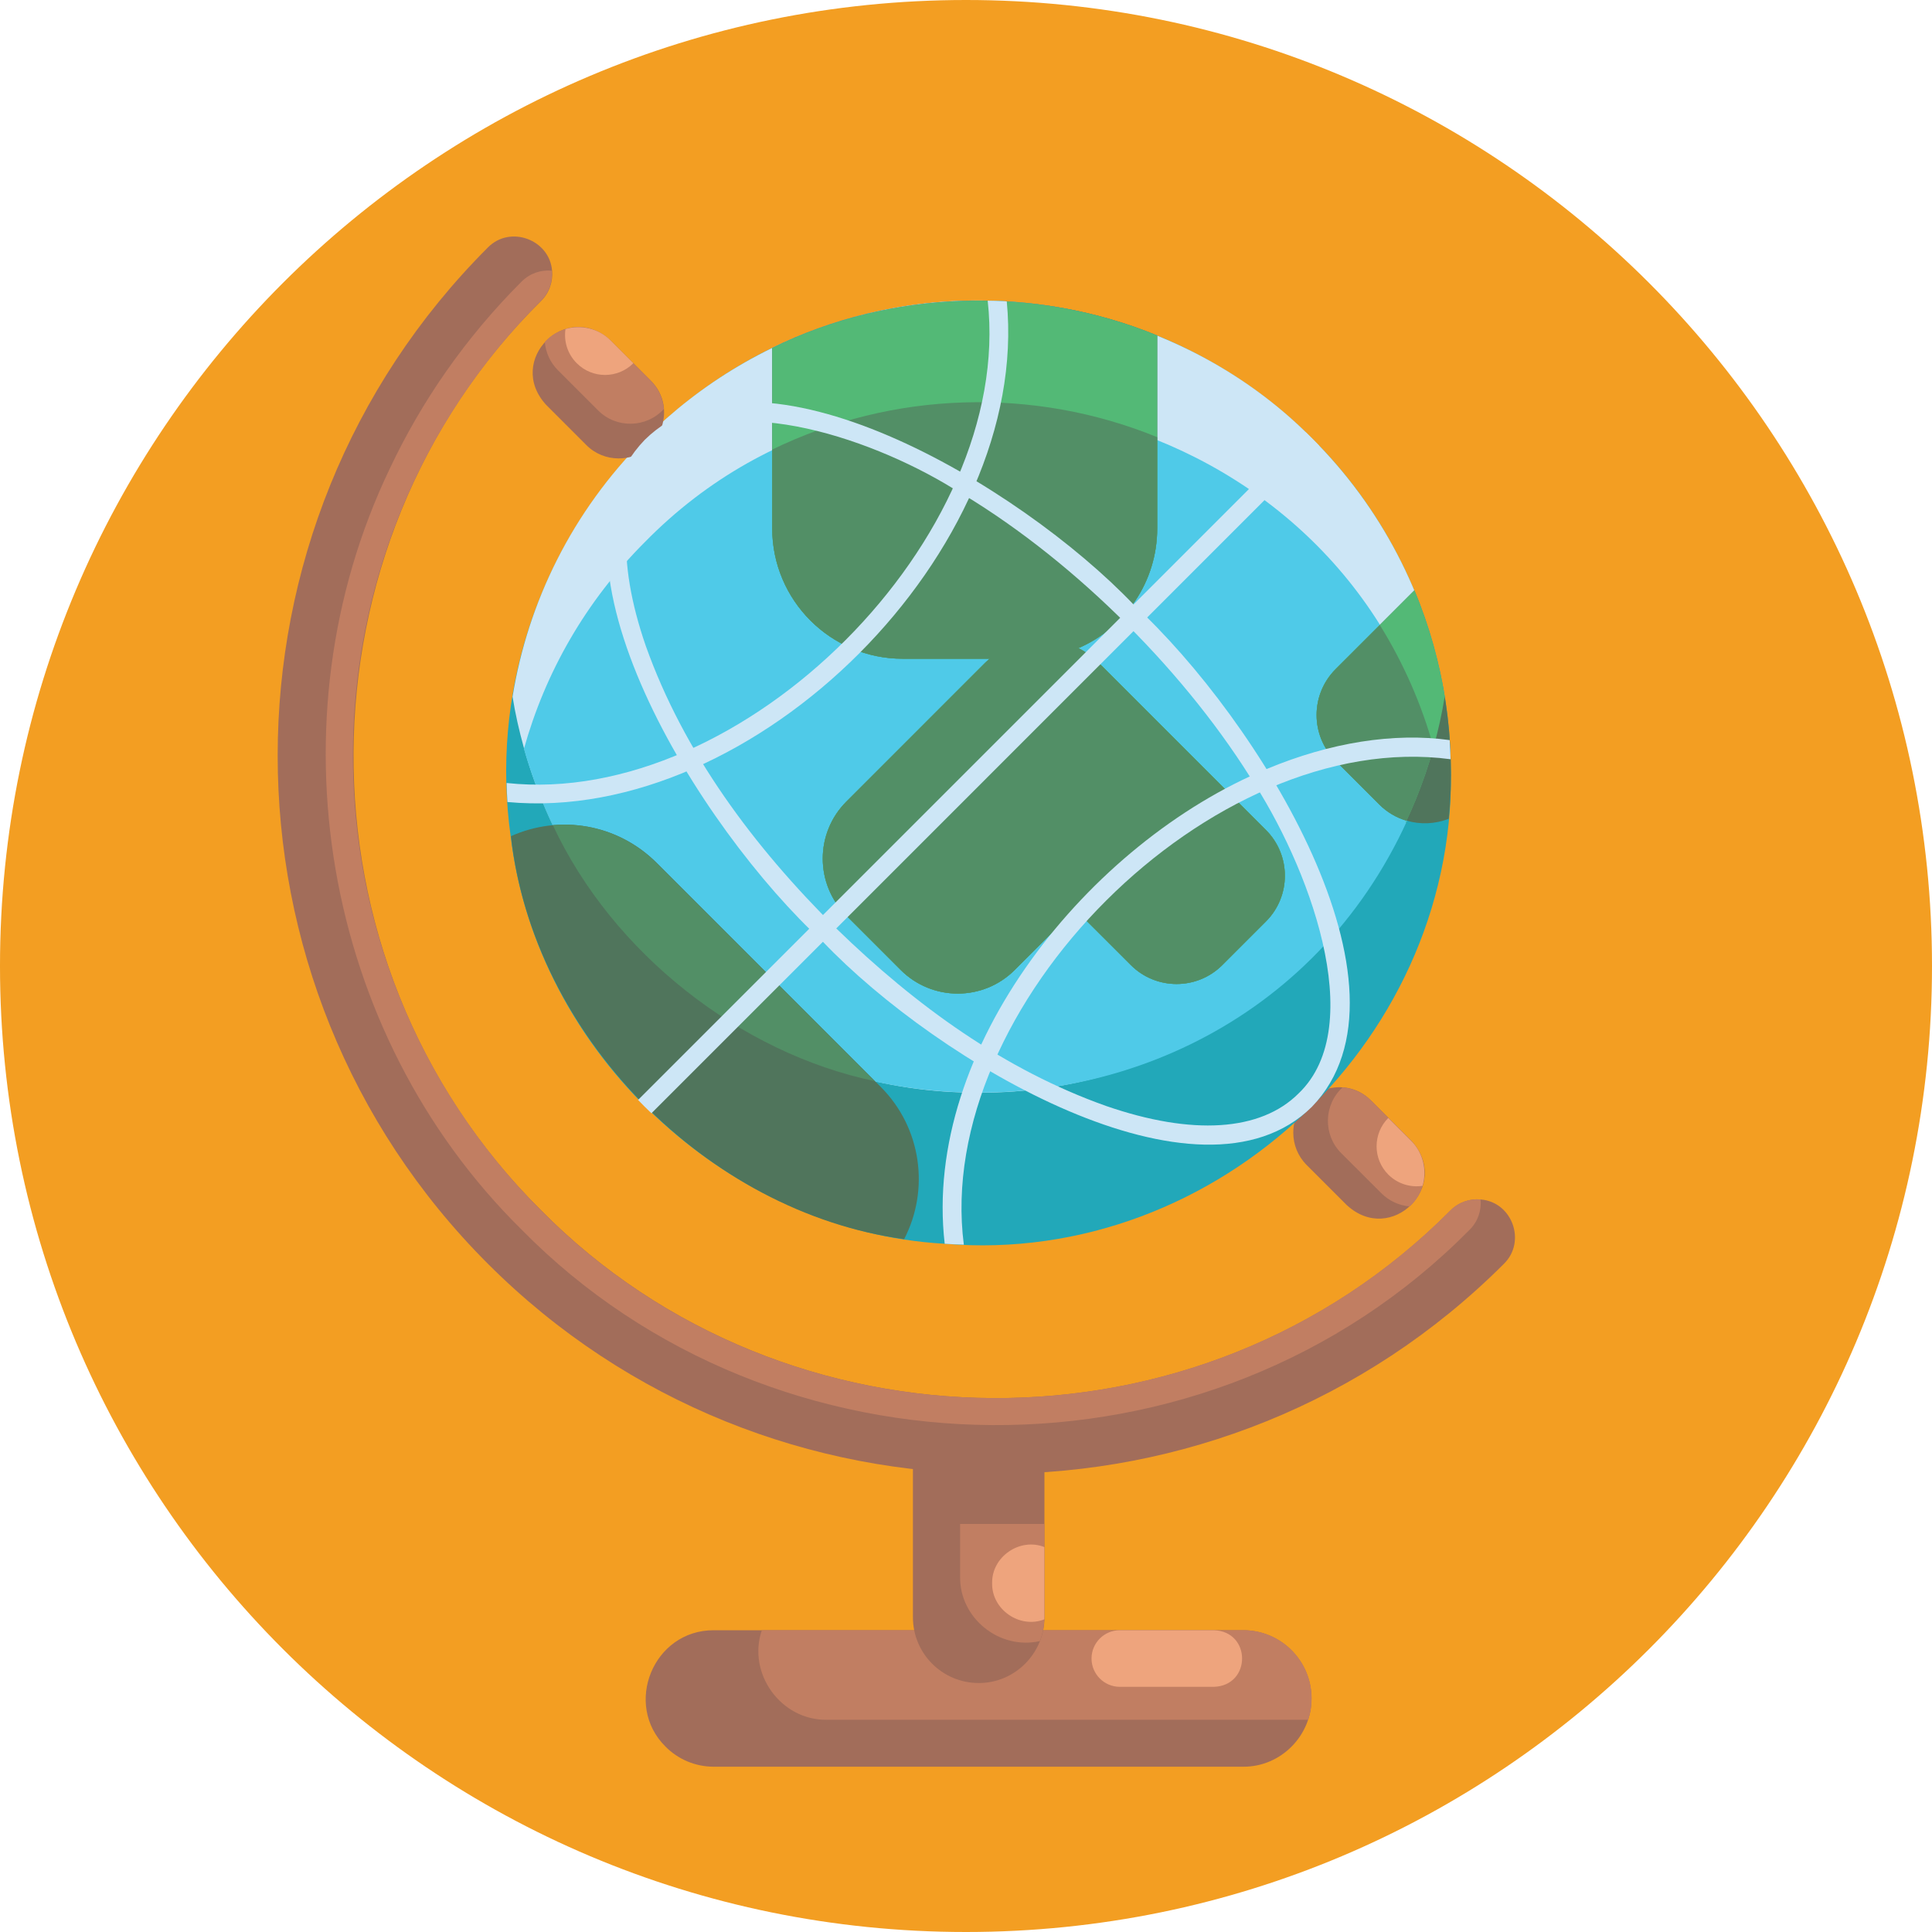 <svg width="40" height="40" viewBox="0 0 40 40" fill="none" xmlns="http://www.w3.org/2000/svg">
<path d="M20 40C31.046 40 40 31.046 40 20C40 8.954 31.046 0 20 0C8.954 0 -6.10352e-05 8.954 -6.10352e-05 20C-6.10352e-05 31.046 8.954 40 20 40Z" fill="#F39E22"/>
<path d="M27.883 24.95L27.053 24.12C26.869 23.936 26.776 23.695 26.776 23.453C26.771 22.623 27.798 22.191 28.387 22.786L29.218 23.616C30.067 24.536 28.805 25.8 27.883 24.95Z" fill="#A26D5A"/>
<path d="M28.599 24.704L27.768 23.874C27.39 23.497 27.403 22.873 27.797 22.513C28.012 22.531 28.221 22.621 28.385 22.786L29.215 23.616C29.597 23.996 29.577 24.623 29.187 24.977C28.972 24.96 28.763 24.868 28.599 24.704Z" fill="#C17E62"/>
<path d="M28.743 24.318C28.42 23.995 28.42 23.47 28.743 23.146L29.214 23.617C29.467 23.87 29.546 24.231 29.452 24.552C29.201 24.589 28.936 24.511 28.743 24.318Z" fill="#EEA47D"/>
<path d="M27.174 9.086C28.929 10.826 29.975 13.25 30.033 15.72C30.268 21.428 25.22 26.228 19.56 25.751C15.053 25.498 11.103 21.788 10.572 17.31C9.759 11.447 14.415 6.125 20.398 6.223C22.92 6.249 25.396 7.293 27.174 9.086Z" fill="#22A8B9"/>
<path d="M27.175 9.086C28.581 10.486 29.543 12.322 29.886 14.277C29.9 14.352 29.921 14.429 29.896 14.505C29.867 14.667 29.837 14.832 29.799 14.991C29.682 15.528 29.512 16.053 29.307 16.561C27.834 20.196 24.185 22.647 20.261 22.622C16.395 22.644 12.796 20.272 11.281 16.717L11.282 16.717C11.207 16.548 11.141 16.375 11.077 16.202C10.99 15.963 10.912 15.72 10.844 15.474C10.844 15.474 10.844 15.473 10.844 15.473C10.748 15.127 10.668 14.778 10.612 14.424C10.929 12.47 11.841 10.594 13.348 9.086C14.511 7.92 15.972 7.054 17.557 6.603C20.916 5.614 24.715 6.585 27.175 9.086Z" fill="#CDE6F6"/>
<path d="M13.352 11.222C12.118 12.456 11.284 13.937 10.847 15.506C13.606 24.996 26.928 24.991 29.683 15.506C27.782 8.393 18.54 5.927 13.352 11.222Z" fill="#4FCAE8"/>
<path d="M23.959 6.946V9.05V10.938C23.959 12.05 23.288 13.004 22.328 13.419C22.481 13.496 22.625 13.599 22.754 13.727L23.878 14.852C23.888 14.862 23.898 14.874 23.909 14.883L26.21 17.183C26.733 17.707 26.733 18.555 26.21 19.078L25.308 19.98C24.784 20.503 23.936 20.503 23.413 19.98L22.262 18.83L21.01 20.081C20.358 20.734 19.3 20.734 18.648 20.081L17.524 18.957C16.871 18.305 16.871 17.247 17.524 16.595L20.391 13.727C20.423 13.696 20.456 13.667 20.488 13.638H18.688C17.198 13.638 15.989 12.429 15.988 10.938C15.987 10.03 15.989 8.121 15.988 7.204C18.451 5.994 21.423 5.902 23.959 6.946Z" fill="#50755C"/>
<path d="M13.596 17.864L18.232 22.5C19.086 23.354 19.248 24.637 18.719 25.655C14.618 25.099 11.031 21.418 10.579 17.312C11.586 16.86 12.782 17.054 13.596 17.864Z" fill="#50755C"/>
<path d="M29.284 12.223C29.907 13.708 30.151 15.349 29.995 16.951C29.716 17.062 29.406 17.075 29.12 16.99L29.12 16.991C28.912 16.929 28.717 16.817 28.553 16.652L27.651 15.75C27.128 15.227 27.128 14.379 27.651 13.855L29.284 12.223Z" fill="#50755C"/>
<path d="M11.445 17.082C11.328 16.841 11.223 16.595 11.128 16.346C11.224 16.595 11.329 16.841 11.446 17.082C12.212 17.016 13.001 17.276 13.588 17.863L18.108 22.383C15.325 21.801 12.683 19.735 11.445 17.082Z" fill="#528F66"/>
<path d="M11.004 15.976C10.975 15.889 10.947 15.802 10.92 15.714C10.947 15.802 10.975 15.889 11.004 15.976Z" fill="#53B976"/>
<path d="M10.914 15.713C10.905 15.683 10.896 15.653 10.887 15.623C10.896 15.653 10.905 15.683 10.914 15.713Z" fill="#53B976"/>
<path d="M11.031 16.057C11.021 16.03 11.012 16.003 11.003 15.977C11.012 16.003 11.021 16.03 11.031 16.057Z" fill="#53B976"/>
<path d="M10.847 15.475C10.847 15.474 10.848 15.473 10.848 15.473C10.862 15.523 10.876 15.574 10.891 15.624C10.876 15.574 10.861 15.524 10.847 15.475Z" fill="#53B976"/>
<path d="M11.132 16.345C11.095 16.249 11.06 16.152 11.027 16.056C11.061 16.152 11.095 16.249 11.132 16.345Z" fill="#53B976"/>
<path d="M28.955 17.331C29.013 17.219 29.069 17.105 29.122 16.99C29.069 17.105 29.013 17.218 28.955 17.331Z" fill="#53B976"/>
<path d="M29.284 12.222C29.578 12.925 29.79 13.663 29.912 14.415C29.856 14.771 29.777 15.123 29.68 15.471C29.681 15.472 29.68 15.472 29.681 15.473C29.578 15.846 29.45 16.213 29.304 16.572C29.302 16.575 29.3 16.579 29.299 16.582C29.243 16.719 29.183 16.856 29.12 16.99C28.913 16.928 28.717 16.816 28.553 16.651L27.651 15.749C27.128 15.226 27.128 14.378 27.651 13.854L29.284 12.222Z" fill="#53B976"/>
<path d="M23.959 6.946V9.05V10.938C23.959 12.05 23.288 13.004 22.328 13.419C22.481 13.496 22.625 13.599 22.754 13.727L23.878 14.852C23.888 14.862 23.898 14.874 23.909 14.883L26.21 17.183C26.733 17.707 26.733 18.555 26.21 19.078L25.308 19.98C24.784 20.503 23.936 20.503 23.413 19.98L22.262 18.83L21.01 20.081C20.358 20.734 19.3 20.734 18.648 20.081L17.524 18.957C16.871 18.305 16.871 17.247 17.524 16.595L20.391 13.727C20.423 13.696 20.456 13.667 20.488 13.638H18.688C17.198 13.638 15.989 12.429 15.988 10.938C15.987 10.03 15.989 8.121 15.988 7.204C18.451 5.994 21.423 5.902 23.959 6.946Z" fill="#53B976"/>
<path d="M23.959 10.939C23.959 12.05 23.287 13.005 22.327 13.419C22.48 13.497 22.625 13.6 22.753 13.728L23.877 14.852C23.887 14.863 23.897 14.874 23.908 14.883L26.209 17.184C26.732 17.707 26.732 18.556 26.209 19.079L25.307 19.981C24.784 20.504 23.935 20.504 23.412 19.981L22.261 18.831L21.009 20.082C20.357 20.735 19.3 20.735 18.647 20.082L17.523 18.958C16.871 18.306 16.871 17.248 17.523 16.596L20.391 13.728C20.422 13.697 20.455 13.667 20.487 13.639H18.688C17.197 13.639 15.988 12.43 15.987 10.939V9.308C18.488 8.092 21.4 8.007 23.959 9.051L23.959 10.939Z" fill="#528F66"/>
<path d="M28.568 12.94C29.064 13.739 29.436 14.593 29.681 15.476C29.537 15.993 29.35 16.502 29.12 16.992C28.912 16.931 28.717 16.819 28.553 16.654L27.651 15.752C27.128 15.229 27.128 14.381 27.651 13.857L28.568 12.94Z" fill="#528F66"/>
<path d="M11.309 8.384L12.139 9.214C12.323 9.399 12.564 9.491 12.806 9.491C13.636 9.496 14.068 8.469 13.473 7.88L12.643 7.05C11.723 6.2 10.459 7.462 11.309 8.384Z" fill="#A26D5A"/>
<path d="M11.552 7.666L12.383 8.497C12.76 8.876 13.384 8.863 13.744 8.468C13.726 8.254 13.636 8.045 13.471 7.881L12.641 7.051C12.261 6.668 11.633 6.688 11.28 7.079C11.297 7.293 11.389 7.503 11.552 7.666Z" fill="#C17E62"/>
<path d="M11.941 7.52C12.264 7.844 12.789 7.844 13.113 7.52L12.643 7.05C12.389 6.797 12.028 6.718 11.708 6.812C11.67 7.063 11.748 7.327 11.941 7.52Z" fill="#EEA47D"/>
<path d="M10.1 26.164C15.9 31.965 25.338 31.964 31.139 26.164C31.605 25.702 31.309 24.888 30.659 24.834C30.436 24.813 30.205 24.888 30.034 25.059C24.817 30.311 16.254 30.172 11.204 25.059C5.95 19.857 6.1 11.257 11.204 6.23C11.376 6.058 11.45 5.828 11.43 5.604C11.379 4.962 10.562 4.653 10.1 5.125C4.299 10.925 4.298 20.363 10.1 26.164Z" fill="#A26D5A"/>
<path d="M10.8 25.459C16.015 30.765 25.014 30.942 30.429 25.459C30.6 25.287 30.675 25.057 30.654 24.833C30.43 24.813 30.2 24.887 30.029 25.059C24.812 30.311 16.249 30.171 11.2 25.059C6.933 20.793 6.173 14.328 8.918 9.278C9.514 8.183 10.274 7.155 11.199 6.229C11.371 6.058 11.445 5.828 11.425 5.604C11.201 5.583 10.971 5.658 10.8 5.829C9.639 6.989 8.728 8.305 8.066 9.711C5.579 14.908 6.661 21.378 10.8 25.459Z" fill="#C17E62"/>
<path d="M27.153 35.165C27.158 35.926 26.527 36.582 25.74 36.578H14.78C14.39 36.578 14.036 36.421 13.781 36.164C12.899 35.294 13.522 33.748 14.78 33.752H25.74C26.521 33.752 27.153 34.385 27.153 35.165Z" fill="#A26D5A"/>
<path d="M27.156 35.165C27.156 35.319 27.131 35.467 27.085 35.606H17.116C16.168 35.619 15.467 34.646 15.773 33.752H25.742C26.523 33.752 27.155 34.385 27.156 35.165Z" fill="#C17E62"/>
<path d="M25.134 34.924H23.185C22.862 34.924 22.599 34.661 22.599 34.338C22.599 34.014 22.862 33.752 23.185 33.752H25.134C25.91 33.778 25.91 34.897 25.134 34.924Z" fill="#EEA47D"/>
<path d="M21.624 29.779V33.483C21.628 34.217 21.021 34.848 20.263 34.845C19.51 34.845 18.901 34.235 18.901 33.483V29.779H21.624Z" fill="#A26D5A"/>
<path d="M21.622 31.552V33.483C21.622 33.654 21.589 33.825 21.529 33.977C20.695 34.166 19.867 33.505 19.878 32.646V31.552H21.622Z" fill="#C17E62"/>
<path d="M21.622 32.03V33.481C21.622 33.496 21.622 33.512 21.621 33.527C21.115 33.727 20.53 33.326 20.541 32.778C20.53 32.23 21.115 31.83 21.622 32.03Z" fill="#EEA47D"/>
<path d="M23.471 12.518C21.112 10.046 15.682 6.81 13.35 9.105C10.985 11.554 14.481 17.151 17.041 19.502C19.417 21.993 24.844 25.204 27.161 22.916C29.52 20.472 26.051 14.892 23.471 12.518ZM25.877 16.079C27.072 17.874 28.357 21.234 26.885 22.639C26.1 23.424 24.683 23.515 22.895 22.896C20.81 22.155 18.973 20.835 17.317 19.225C15.588 17.513 14.154 15.574 13.37 13.372C12.751 11.583 12.842 10.165 13.626 9.381C14.901 8.025 17.957 9.021 19.729 10.111C22.083 11.475 24.423 13.771 25.877 16.079Z" fill="#CDE6F6"/>
<path d="M26.229 15.92C22.563 17.436 19.09 21.693 19.559 25.751C19.692 25.76 19.823 25.766 19.955 25.77C19.319 20.831 25.09 15.061 30.033 15.719C30.029 15.587 30.023 15.455 30.014 15.323C28.856 15.163 27.542 15.372 26.229 15.92Z" fill="#CDE6F6"/>
<path d="M20.755 6.235C20.652 6.229 20.552 6.226 20.449 6.225C20.997 11.116 15.38 16.738 10.489 16.211C10.492 16.342 10.497 16.473 10.506 16.605C15.642 17.084 21.343 11.377 20.844 6.24C20.814 6.238 20.784 6.237 20.755 6.235Z" fill="#CDE6F6"/>
<path d="M27.174 9.086C27.22 9.132 27.265 9.178 27.31 9.225L13.487 23.049C13.393 22.959 13.3 22.867 13.21 22.773L27.034 8.949C27.081 8.994 27.127 9.039 27.174 9.086Z" fill="#CDE6F6"/>
</svg>
